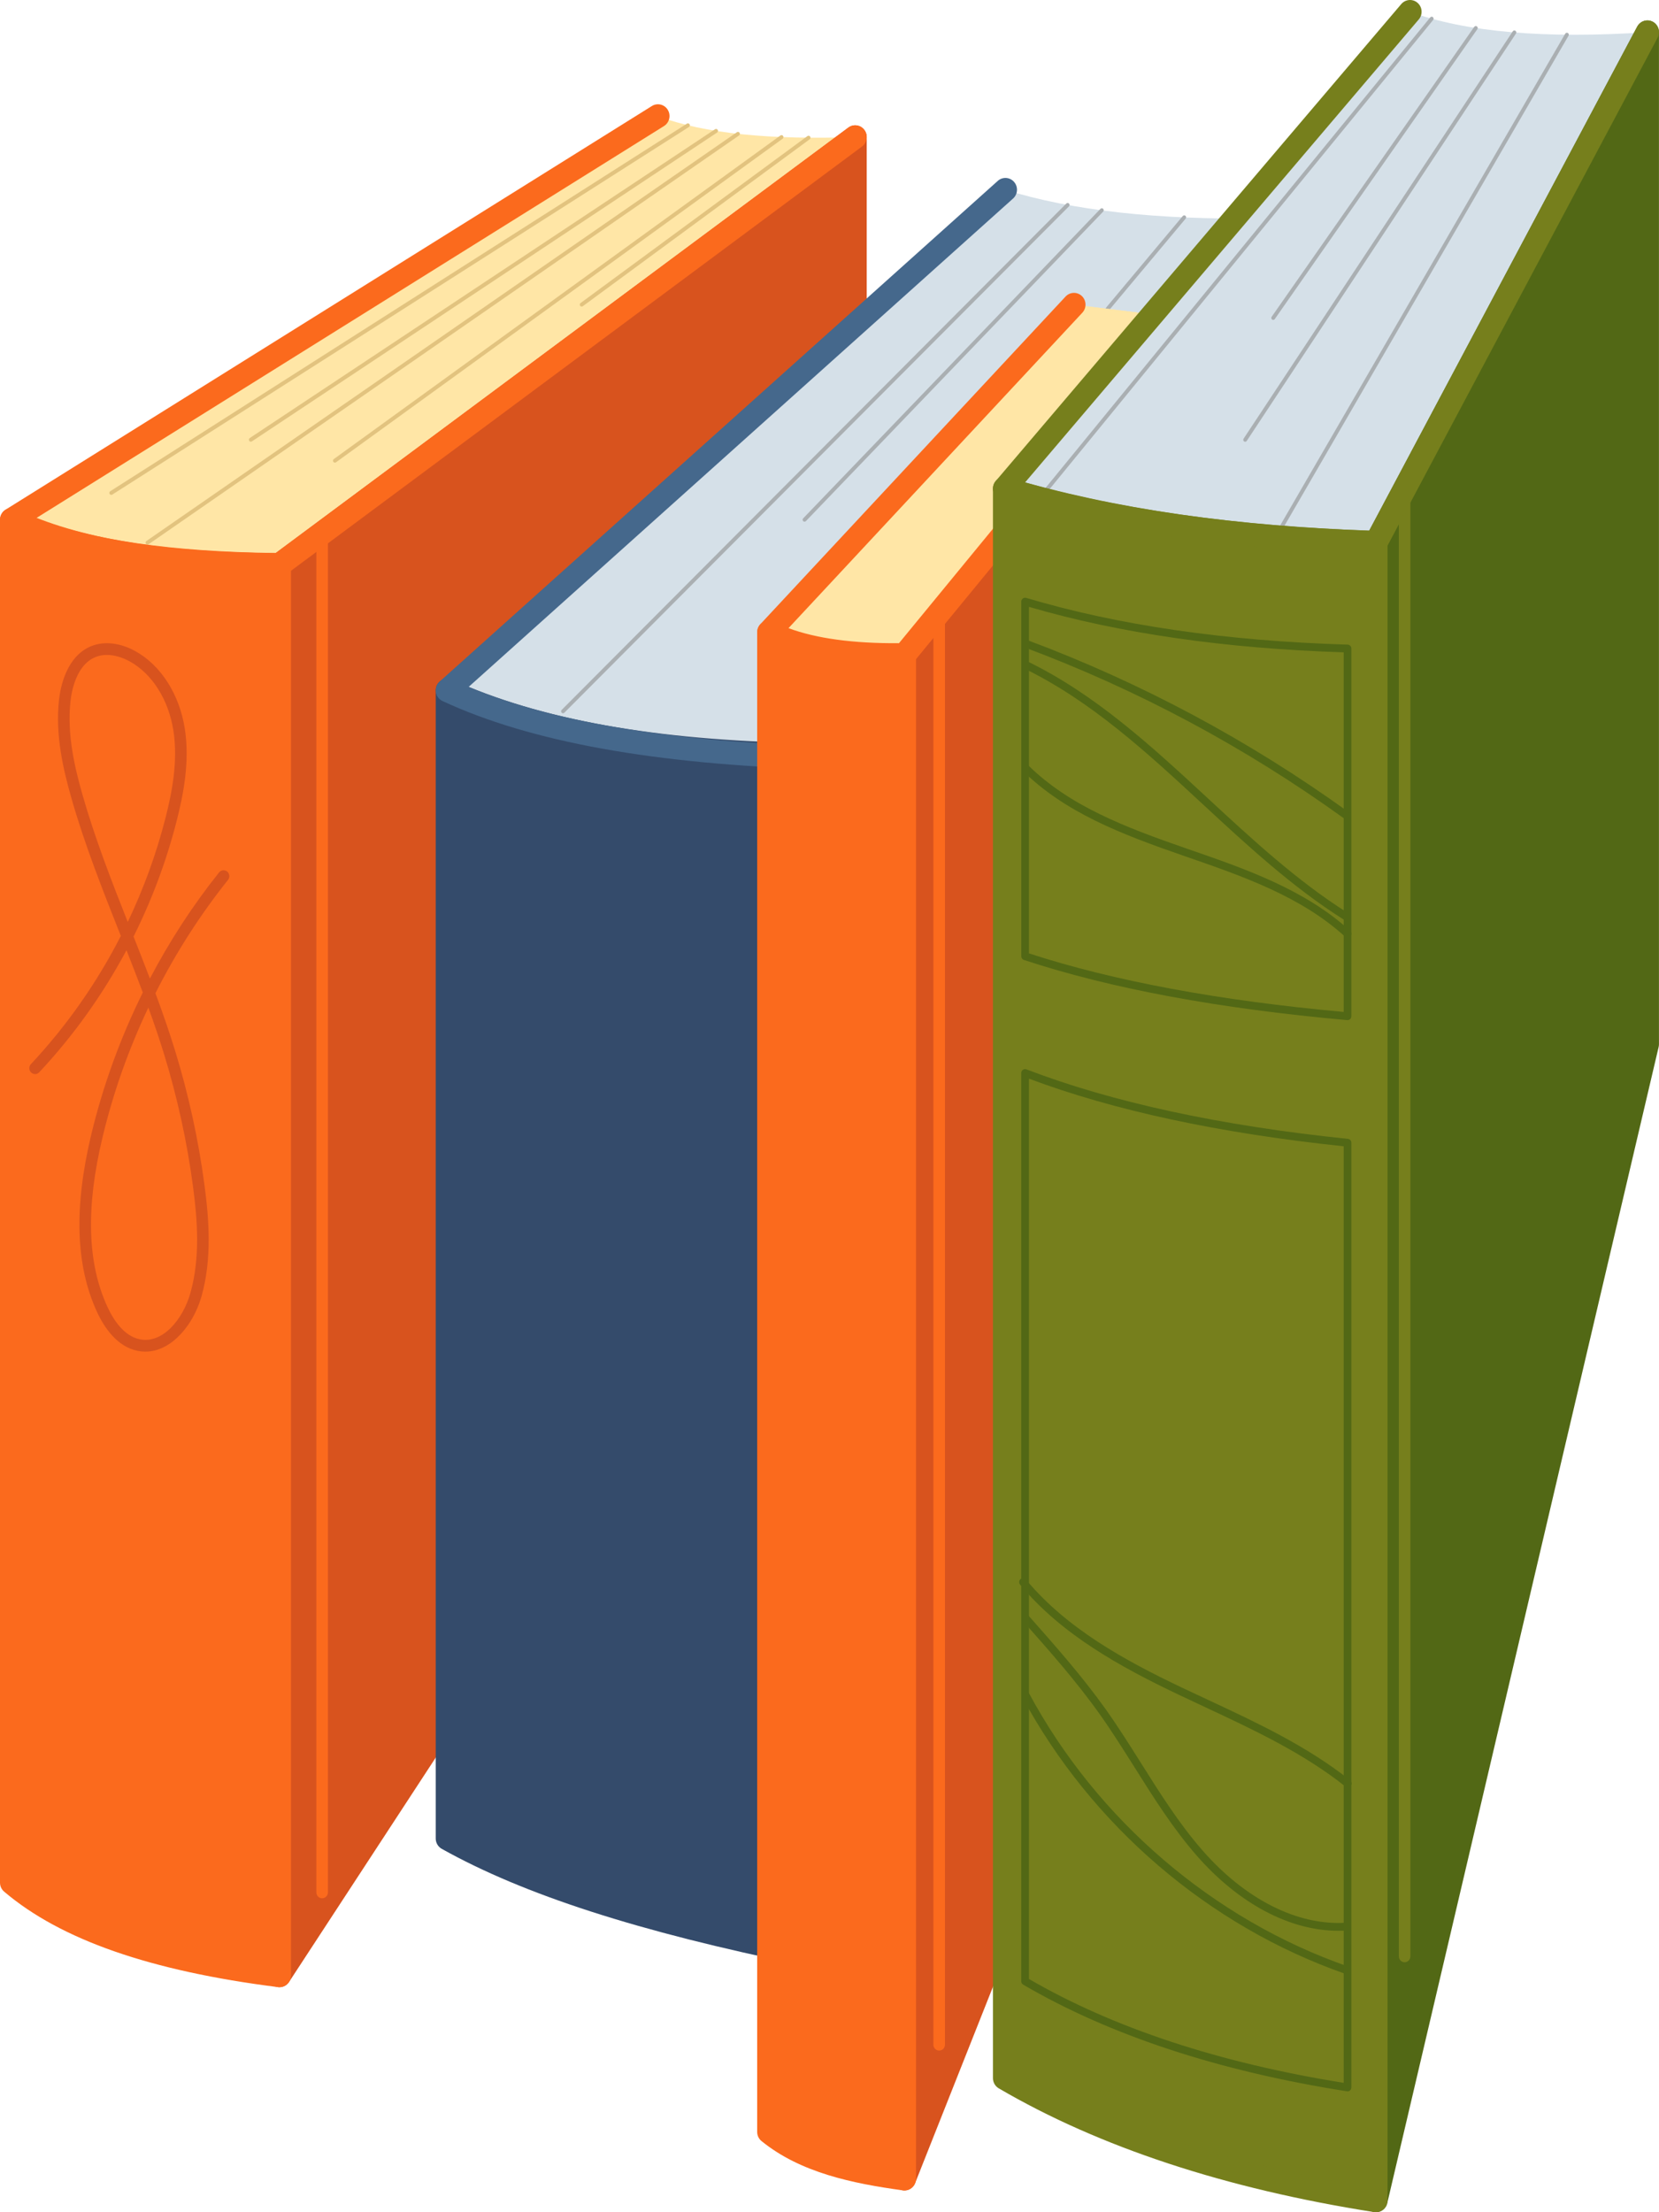 <svg width="42" height="56" viewBox="0 0 42 56" fill="none" xmlns="http://www.w3.org/2000/svg">
<path d="M21.65 3.469C19.537 3.542 17.828 3.39 16.657 2.937L0.293 13.156C1.703 13.88 3.947 14.268 7.074 14.298L21.65 3.469Z" fill="#FFE6A6"/>
<path d="M7.075 50.008L21.651 27.714V3.471L7.075 14.3V50.008Z" fill="#D8531E"/>
<path d="M7.074 50.304C7.046 50.304 7.017 50.3 6.989 50.291C6.866 50.254 6.781 50.138 6.781 50.007V14.299C6.781 14.204 6.826 14.115 6.901 14.059L21.477 3.23C21.566 3.164 21.684 3.154 21.782 3.205C21.88 3.256 21.942 3.358 21.942 3.47V27.713C21.942 27.771 21.925 27.828 21.893 27.877L7.318 50.171C7.262 50.256 7.17 50.304 7.074 50.304ZM7.367 14.45V49.021L21.357 27.623V4.056L7.367 14.45Z" fill="#D8531E"/>
<path d="M31.976 5.527C29.289 5.572 27.124 5.326 25.454 4.805L11.324 17.478C13.633 18.55 16.873 19.061 20.762 19.18L31.976 5.527Z" fill="#D5E0E8"/>
<path d="M11.324 17.475C13.385 18.415 16.23 19.029 20.366 19.106V49.454C16.778 48.72 13.604 47.814 11.324 46.539V17.475Z" fill="#344B6B"/>
<path d="M20.366 49.752C20.347 49.752 20.327 49.75 20.308 49.746C16.159 48.898 13.259 47.962 11.183 46.801C11.089 46.748 11.031 46.648 11.031 46.54V17.476C11.031 17.375 11.082 17.282 11.165 17.227C11.248 17.172 11.353 17.164 11.444 17.205C13.658 18.214 16.578 18.739 20.371 18.81C20.531 18.813 20.659 18.945 20.659 19.107V49.455C20.659 49.544 20.619 49.628 20.551 49.685C20.499 49.729 20.433 49.752 20.366 49.752ZM11.617 46.363C13.57 47.423 16.27 48.294 20.073 49.091V19.398C16.564 19.311 13.789 18.828 11.617 17.927V46.363Z" fill="#344B6B"/>
<path d="M3.734 13.786C3.719 13.786 3.703 13.778 3.694 13.764C3.679 13.741 3.685 13.71 3.707 13.695L18.655 3.347C18.677 3.332 18.707 3.337 18.723 3.36C18.738 3.383 18.732 3.414 18.71 3.429L3.762 13.777C3.753 13.783 3.744 13.786 3.734 13.786Z" fill="#E2C37F"/>
<path d="M8.479 11.711C8.464 11.711 8.449 11.704 8.439 11.69C8.424 11.668 8.429 11.637 8.451 11.621L19.757 3.43C19.779 3.414 19.809 3.419 19.825 3.441C19.841 3.464 19.836 3.495 19.814 3.511L8.507 11.702C8.499 11.708 8.489 11.711 8.479 11.711Z" fill="#E2C37F"/>
<path d="M6.35 11.181C6.334 11.181 6.319 11.173 6.309 11.158C6.295 11.135 6.301 11.104 6.323 11.089L18.102 3.272C18.124 3.257 18.154 3.263 18.169 3.286C18.184 3.309 18.177 3.34 18.155 3.355L6.377 11.173C6.369 11.178 6.359 11.181 6.35 11.181Z" fill="#E2C37F"/>
<path d="M14.726 7.76C14.711 7.76 14.696 7.753 14.687 7.74C14.671 7.718 14.676 7.687 14.698 7.671L20.441 3.445C20.463 3.429 20.493 3.434 20.509 3.456C20.525 3.479 20.52 3.51 20.498 3.526L14.755 7.751C14.746 7.757 14.736 7.76 14.726 7.76Z" fill="#E2C37F"/>
<path d="M2.817 12.527C2.801 12.527 2.785 12.519 2.775 12.504C2.761 12.481 2.768 12.45 2.791 12.435L17.39 3.13C17.413 3.116 17.443 3.123 17.458 3.146C17.472 3.169 17.465 3.2 17.442 3.214L2.843 12.52C2.835 12.524 2.826 12.527 2.817 12.527Z" fill="#E2C37F"/>
<path d="M20.368 13.206C20.355 13.206 20.343 13.201 20.334 13.192C20.314 13.173 20.314 13.142 20.333 13.122L27.859 5.287C27.878 5.267 27.909 5.267 27.928 5.286C27.947 5.305 27.948 5.337 27.929 5.356L20.403 13.191C20.393 13.201 20.38 13.206 20.368 13.206Z" fill="#AAAFB2"/>
<path d="M14.253 18.056C14.241 18.056 14.228 18.051 14.219 18.041C14.2 18.022 14.2 17.99 14.219 17.971L26.995 5.152C27.014 5.133 27.045 5.133 27.064 5.153C27.083 5.172 27.082 5.204 27.063 5.223L14.287 18.042C14.278 18.051 14.266 18.056 14.253 18.056Z" fill="#AAAFB2"/>
<path d="M28.043 7.866C28.031 7.866 28.02 7.862 28.011 7.854C27.99 7.836 27.988 7.805 28.005 7.784L29.943 5.469C29.96 5.448 29.991 5.445 30.012 5.463C30.032 5.481 30.035 5.512 30.017 5.533L28.08 7.849C28.07 7.86 28.056 7.866 28.043 7.866Z" fill="#AAAFB2"/>
<path d="M7.074 14.595C7.073 14.595 7.072 14.595 7.071 14.595C3.944 14.565 1.619 14.171 0.161 13.422C0.066 13.374 0.005 13.277 0 13.169C-0.004 13.061 0.049 12.96 0.139 12.903L16.503 2.684C16.641 2.598 16.822 2.641 16.906 2.781C16.991 2.921 16.948 3.104 16.81 3.191L0.918 13.115C2.295 13.67 4.33 13.967 6.98 13.999L21.477 3.229C21.608 3.132 21.791 3.161 21.886 3.293C21.982 3.426 21.953 3.612 21.823 3.709L7.247 14.538C7.197 14.575 7.136 14.595 7.074 14.595Z" fill="#FB6A1D"/>
<path d="M0.293 13.158C2.031 13.988 4.38 14.292 7.074 14.3V50.007C4.188 49.641 1.804 48.941 0.293 47.657V13.158Z" fill="#FB6A1D"/>
<path d="M7.074 50.304C7.062 50.304 7.05 50.303 7.038 50.302C3.805 49.893 1.537 49.102 0.105 47.885C0.038 47.829 0 47.745 0 47.657V13.158C0 13.056 0.051 12.962 0.136 12.907C0.22 12.852 0.326 12.846 0.417 12.889C1.969 13.629 4.147 13.994 7.075 14.002C7.236 14.003 7.367 14.136 7.367 14.3V50.007C7.367 50.092 7.331 50.173 7.268 50.23C7.214 50.278 7.145 50.304 7.074 50.304ZM0.585 47.516C1.886 48.568 3.917 49.274 6.782 49.668V14.595C4.157 14.566 2.121 14.243 0.585 13.612V47.516Z" fill="#FB6A1D"/>
<path d="M8.155 48.053C8.075 48.053 8.009 47.986 8.009 47.904V13.737C8.009 13.655 8.075 13.588 8.155 13.588C8.236 13.588 8.302 13.655 8.302 13.737V47.904C8.302 47.986 8.236 48.053 8.155 48.053Z" fill="#FB6A1D"/>
<path d="M20.762 19.475C20.759 19.475 20.756 19.475 20.753 19.475C16.555 19.346 13.43 18.781 11.202 17.746C11.112 17.704 11.049 17.619 11.034 17.519C11.02 17.419 11.056 17.319 11.13 17.253L25.26 4.579C25.381 4.47 25.566 4.482 25.673 4.605C25.78 4.728 25.769 4.916 25.648 5.025L11.863 17.389C13.963 18.262 16.839 18.75 20.629 18.876L31.751 5.334C31.855 5.207 32.039 5.191 32.163 5.296C32.287 5.401 32.304 5.589 32.2 5.715L20.987 19.368C20.931 19.436 20.849 19.475 20.762 19.475Z" fill="#45688C"/>
<path d="M29.904 37.479L22.897 55.152V16.578L29.904 8.046V37.479Z" fill="#D8531E"/>
<path d="M22.897 55.449C22.878 55.449 22.86 55.447 22.841 55.443C22.703 55.416 22.604 55.293 22.604 55.151V16.577C22.604 16.508 22.628 16.44 22.672 16.387L29.68 7.854C29.759 7.758 29.888 7.723 30.004 7.765C30.12 7.808 30.197 7.92 30.197 8.045V37.478C30.197 37.516 30.19 37.554 30.176 37.589L23.168 55.262C23.123 55.376 23.014 55.449 22.897 55.449ZM23.189 16.685V53.617L29.612 37.42V8.865L23.189 16.685Z" fill="#D8531E"/>
<path d="M19.462 16.009C20.298 16.436 21.477 16.601 22.898 16.581L29.905 8.048L27.188 7.714L19.462 16.009Z" fill="#FFE6A6"/>
<path d="M19.461 16.008C20.191 16.402 21.337 16.593 22.897 16.58V55.154C21.59 54.974 20.357 54.697 19.461 53.968V16.008Z" fill="#FB6A1D"/>
<path d="M22.898 55.45C22.885 55.45 22.872 55.449 22.859 55.447C21.581 55.272 20.263 54.999 19.279 54.199C19.209 54.143 19.169 54.058 19.169 53.967V16.006C19.169 15.902 19.223 15.805 19.311 15.752C19.399 15.698 19.509 15.695 19.599 15.744C20.283 16.113 21.391 16.295 22.895 16.281C22.974 16.28 23.049 16.312 23.104 16.367C23.159 16.423 23.191 16.499 23.191 16.579V55.153C23.191 55.238 23.154 55.32 23.09 55.377C23.037 55.424 22.968 55.45 22.898 55.45ZM19.754 53.821C20.535 54.403 21.568 54.651 22.605 54.81V16.876C21.398 16.866 20.458 16.731 19.754 16.464V53.821Z" fill="#FB6A1D"/>
<path d="M27.187 7.713L19.461 16.007C20.297 16.435 21.476 16.6 22.897 16.579L29.904 8.047L27.187 7.713Z" fill="#FFE6A6"/>
<path d="M22.667 16.877C21.219 16.877 20.126 16.678 19.33 16.272C19.247 16.229 19.189 16.15 19.174 16.057C19.158 15.964 19.186 15.87 19.249 15.801L26.976 7.507C27.087 7.388 27.272 7.382 27.39 7.495C27.507 7.608 27.512 7.797 27.401 7.916L19.962 15.901C20.658 16.161 21.595 16.29 22.759 16.282L29.68 7.855C29.784 7.729 29.969 7.712 30.093 7.817C30.217 7.923 30.233 8.11 30.13 8.236L23.122 16.769C23.068 16.835 22.987 16.874 22.902 16.875C22.823 16.877 22.744 16.877 22.667 16.877Z" fill="#FB6A1D"/>
<path d="M23.777 51.908C23.696 51.908 23.63 51.842 23.63 51.76V15.51C23.63 15.428 23.696 15.361 23.777 15.361C23.858 15.361 23.923 15.428 23.923 15.51V51.76C23.923 51.842 23.858 51.908 23.777 51.908Z" fill="#FB6A1D"/>
<path d="M25.428 12.37C27.992 13.157 31.126 13.613 34.831 13.737L41.703 0.815C39.113 0.988 37.113 0.813 35.694 0.298L25.428 12.37Z" fill="#D5E0E8"/>
<path d="M31.523 11.182C31.514 11.182 31.504 11.18 31.496 11.174C31.474 11.159 31.468 11.128 31.483 11.105L38.298 0.793C38.313 0.77 38.343 0.764 38.366 0.78C38.388 0.795 38.394 0.826 38.379 0.848L31.564 11.16C31.554 11.175 31.539 11.182 31.523 11.182Z" fill="#AAAFB2"/>
<path d="M32.417 13.435C32.408 13.435 32.4 13.433 32.392 13.428C32.369 13.415 32.361 13.384 32.375 13.361L39.626 0.853C39.64 0.829 39.67 0.822 39.693 0.835C39.716 0.849 39.724 0.88 39.71 0.903L32.459 13.411C32.45 13.427 32.434 13.435 32.417 13.435Z" fill="#AAAFB2"/>
<path d="M32.233 8.098C32.224 8.098 32.214 8.095 32.205 8.088C32.183 8.073 32.178 8.042 32.194 8.019L37.322 0.68C37.337 0.658 37.368 0.653 37.39 0.668C37.412 0.684 37.417 0.715 37.401 0.738L32.273 8.077C32.264 8.09 32.248 8.098 32.233 8.098Z" fill="#AAAFB2"/>
<path d="M26.401 12.562C26.39 12.562 26.379 12.558 26.37 12.55C26.35 12.533 26.347 12.501 26.364 12.48L36.208 0.441C36.225 0.42 36.256 0.417 36.276 0.434C36.297 0.452 36.3 0.483 36.283 0.504L26.439 12.544C26.429 12.556 26.415 12.562 26.401 12.562Z" fill="#AAAFB2"/>
<path d="M41.705 0.815L34.833 13.737V55.704L41.705 26.43V0.815Z" fill="#526815"/>
<path d="M34.835 56C34.824 56 34.812 55.999 34.801 55.998C34.653 55.98 34.542 55.854 34.542 55.703V13.736C34.542 13.687 34.554 13.638 34.578 13.595L41.449 0.672C41.513 0.553 41.649 0.492 41.779 0.525C41.909 0.559 41.999 0.678 41.999 0.814V26.429C41.999 26.452 41.997 26.475 41.992 26.498L35.12 55.772C35.088 55.907 34.969 56 34.835 56ZM35.128 13.811V53.174L41.414 26.394V1.99L35.128 13.811Z" fill="#526815"/>
<path d="M35.56 49.672C35.479 49.672 35.414 49.606 35.414 49.524V12.371C35.414 12.289 35.479 12.222 35.56 12.222C35.641 12.222 35.706 12.289 35.706 12.371V49.524C35.706 49.606 35.641 49.672 35.56 49.672Z" fill="#767F1C"/>
<path d="M34.834 14.035C34.831 14.035 34.828 14.034 34.825 14.034C31.111 13.91 27.922 13.445 25.346 12.655C25.251 12.626 25.177 12.55 25.149 12.453C25.122 12.356 25.144 12.252 25.209 12.176L35.475 0.103C35.581 -0.021 35.766 -0.035 35.888 0.072C36.011 0.18 36.024 0.368 35.918 0.492L25.95 12.214C28.357 12.899 31.284 13.309 34.663 13.433L41.449 0.674C41.526 0.529 41.703 0.475 41.845 0.553C41.988 0.631 42.041 0.812 41.964 0.956L35.092 13.879C35.041 13.975 34.942 14.035 34.834 14.035Z" fill="#767F1C"/>
<path d="M25.428 12.37C28.034 13.149 31.131 13.628 34.832 13.737V55.704C30.934 55.092 27.858 54.028 25.428 52.607V12.37Z" fill="#767F1C"/>
<path d="M34.834 56C34.819 56 34.804 55.999 34.789 55.997C31.027 55.406 27.829 54.352 25.285 52.864C25.194 52.811 25.138 52.713 25.138 52.606V12.369C25.138 12.275 25.181 12.187 25.255 12.131C25.329 12.075 25.424 12.057 25.513 12.084C28.173 12.878 31.312 13.334 34.843 13.439C35.001 13.443 35.127 13.575 35.127 13.736V55.703C35.127 55.79 35.09 55.872 35.025 55.929C34.971 55.975 34.904 56 34.834 56ZM25.723 52.433C28.105 53.796 31.069 54.778 34.541 55.354V14.024C31.239 13.908 28.275 13.485 25.723 12.764V52.433Z" fill="#767F1C"/>
<path d="M34.114 52.941C34.109 52.941 34.104 52.94 34.099 52.939C30.853 52.429 28.095 51.521 25.903 50.239C25.873 50.222 25.854 50.189 25.854 50.154V27.163C25.854 27.13 25.87 27.099 25.896 27.081C25.923 27.062 25.956 27.058 25.986 27.07C28.16 27.904 30.898 28.496 34.124 28.829C34.174 28.834 34.212 28.876 34.212 28.927V52.841C34.212 52.87 34.199 52.898 34.178 52.917C34.16 52.932 34.137 52.941 34.114 52.941ZM26.05 50.096C28.187 51.336 30.867 52.22 34.017 52.725V29.017C30.877 28.687 28.197 28.112 26.05 27.305V50.096Z" fill="#526815"/>
<path d="M34.115 25.823C34.112 25.823 34.109 25.823 34.106 25.823C30.864 25.535 28.111 25.023 25.922 24.3C25.882 24.287 25.855 24.249 25.855 24.206V15.23C25.855 15.199 25.869 15.17 25.894 15.151C25.919 15.132 25.951 15.126 25.98 15.135C28.301 15.829 31.039 16.226 34.117 16.318C34.17 16.319 34.212 16.363 34.212 16.417V25.724C34.212 25.752 34.201 25.779 34.181 25.797C34.163 25.814 34.139 25.823 34.115 25.823ZM26.05 24.134C28.19 24.832 30.869 25.331 34.017 25.616V16.513C31.015 16.418 28.336 16.031 26.05 15.362V24.134Z" fill="#526815"/>
<path d="M3.68 34.215C3.615 34.215 3.55 34.209 3.484 34.195C2.96 34.09 2.633 33.597 2.452 33.202C1.915 32.031 1.869 30.564 2.311 28.717C2.609 27.477 3.049 26.268 3.615 25.124C3.481 24.765 3.341 24.407 3.202 24.054C2.604 25.174 1.862 26.215 0.994 27.143C0.939 27.203 0.846 27.205 0.787 27.148C0.729 27.092 0.727 26.998 0.782 26.938C1.689 25.969 2.455 24.874 3.059 23.693C3.053 23.679 3.048 23.664 3.042 23.649C2.601 22.535 2.144 21.383 1.809 20.208C1.599 19.474 1.397 18.604 1.493 17.722C1.529 17.394 1.681 16.605 2.319 16.353C2.641 16.226 3.043 16.272 3.422 16.481C4.072 16.838 4.542 17.573 4.679 18.447C4.81 19.285 4.638 20.131 4.474 20.774C4.215 21.791 3.847 22.775 3.381 23.708C3.519 24.059 3.659 24.413 3.795 24.771C4.294 23.821 4.88 22.919 5.546 22.085C5.597 22.021 5.689 22.012 5.752 22.063C5.814 22.115 5.824 22.209 5.773 22.273C5.066 23.159 4.449 24.123 3.935 25.142C4.112 25.62 4.281 26.104 4.431 26.591C4.772 27.699 5.023 28.844 5.176 29.994C5.291 30.855 5.372 31.864 5.1 32.821C4.898 33.531 4.346 34.215 3.68 34.215ZM3.756 25.506C3.257 26.556 2.866 27.659 2.596 28.788C2.17 30.566 2.209 31.969 2.717 33.076C2.87 33.409 3.137 33.823 3.541 33.903C4.123 34.02 4.633 33.39 4.818 32.739C5.075 31.835 4.997 30.864 4.886 30.034C4.736 28.901 4.488 27.772 4.152 26.68C4.031 26.287 3.897 25.895 3.756 25.506ZM2.705 16.579C2.605 16.579 2.51 16.596 2.425 16.63C1.936 16.823 1.814 17.481 1.784 17.755C1.694 18.585 1.888 19.419 2.09 20.125C2.402 21.216 2.821 22.294 3.234 23.339C3.637 22.495 3.959 21.611 4.191 20.7C4.348 20.084 4.512 19.277 4.39 18.494C4.267 17.711 3.853 17.056 3.283 16.742C3.087 16.635 2.887 16.579 2.705 16.579Z" fill="#D8531E"/>
<path d="M34.095 49.972C34.084 49.972 34.073 49.97 34.063 49.967C30.608 48.764 27.624 46.206 25.874 42.949C25.848 42.901 25.866 42.84 25.913 42.814C25.961 42.788 26.02 42.806 26.046 42.854C27.772 46.068 30.717 48.592 34.126 49.779C34.177 49.797 34.205 49.853 34.187 49.905C34.173 49.946 34.135 49.972 34.095 49.972Z" fill="#526815"/>
<path d="M33.882 48.876C32.656 48.876 31.36 48.19 30.293 46.969C29.696 46.285 29.204 45.504 28.729 44.748C28.444 44.297 28.151 43.829 27.838 43.389C27.244 42.553 26.552 41.773 25.883 41.019C25.847 40.978 25.85 40.916 25.89 40.879C25.93 40.842 25.992 40.845 26.028 40.886C26.7 41.645 27.395 42.429 27.996 43.273C28.312 43.718 28.607 44.187 28.893 44.641C29.364 45.391 29.852 46.165 30.439 46.837C31.524 48.08 32.846 48.749 34.071 48.672C34.124 48.669 34.171 48.711 34.174 48.765C34.177 48.82 34.136 48.867 34.083 48.87C34.016 48.874 33.949 48.876 33.882 48.876Z" fill="#526815"/>
<path d="M34.12 45.245C34.099 45.245 34.078 45.238 34.06 45.224C32.994 44.375 31.731 43.785 30.509 43.214C30.282 43.108 30.054 43.002 29.828 42.894C28.372 42.2 26.88 41.383 25.825 40.113C25.79 40.071 25.795 40.008 25.836 39.973C25.877 39.938 25.939 39.943 25.974 39.985C27.005 41.226 28.475 42.031 29.911 42.715C30.137 42.822 30.363 42.928 30.591 43.034C31.822 43.609 33.096 44.204 34.181 45.068C34.223 45.101 34.23 45.164 34.197 45.207C34.178 45.232 34.149 45.245 34.12 45.245Z" fill="#526815"/>
<path d="M34.077 20.732C34.057 20.732 34.037 20.726 34.02 20.713C31.521 18.912 28.795 17.454 25.919 16.381C25.868 16.362 25.842 16.305 25.861 16.254C25.88 16.203 25.936 16.176 25.986 16.195C28.879 17.274 31.62 18.74 34.133 20.552C34.177 20.583 34.187 20.645 34.156 20.69C34.137 20.717 34.107 20.732 34.077 20.732Z" fill="#526815"/>
<path d="M34.053 23.284C34.035 23.284 34.017 23.279 34.001 23.268C32.713 22.453 31.567 21.392 30.459 20.366C29.066 19.076 27.626 17.742 25.91 16.913C25.862 16.889 25.841 16.83 25.864 16.781C25.887 16.731 25.946 16.71 25.994 16.734C27.736 17.576 29.187 18.919 30.59 20.219C31.692 21.239 32.832 22.294 34.105 23.1C34.15 23.129 34.164 23.19 34.136 23.237C34.117 23.267 34.086 23.284 34.053 23.284Z" fill="#526815"/>
<path d="M34.115 23.735C34.092 23.735 34.068 23.727 34.05 23.709C32.931 22.689 31.451 22.177 30.019 21.682L29.979 21.668C28.376 21.114 26.962 20.568 25.885 19.505C25.846 19.467 25.845 19.404 25.883 19.365C25.92 19.325 25.982 19.324 26.021 19.363C27.068 20.397 28.462 20.934 30.042 21.481L30.082 21.495C31.532 21.996 33.031 22.515 34.18 23.562C34.22 23.598 34.224 23.661 34.188 23.702C34.168 23.724 34.142 23.735 34.115 23.735Z" fill="#526815"/>
</svg>

